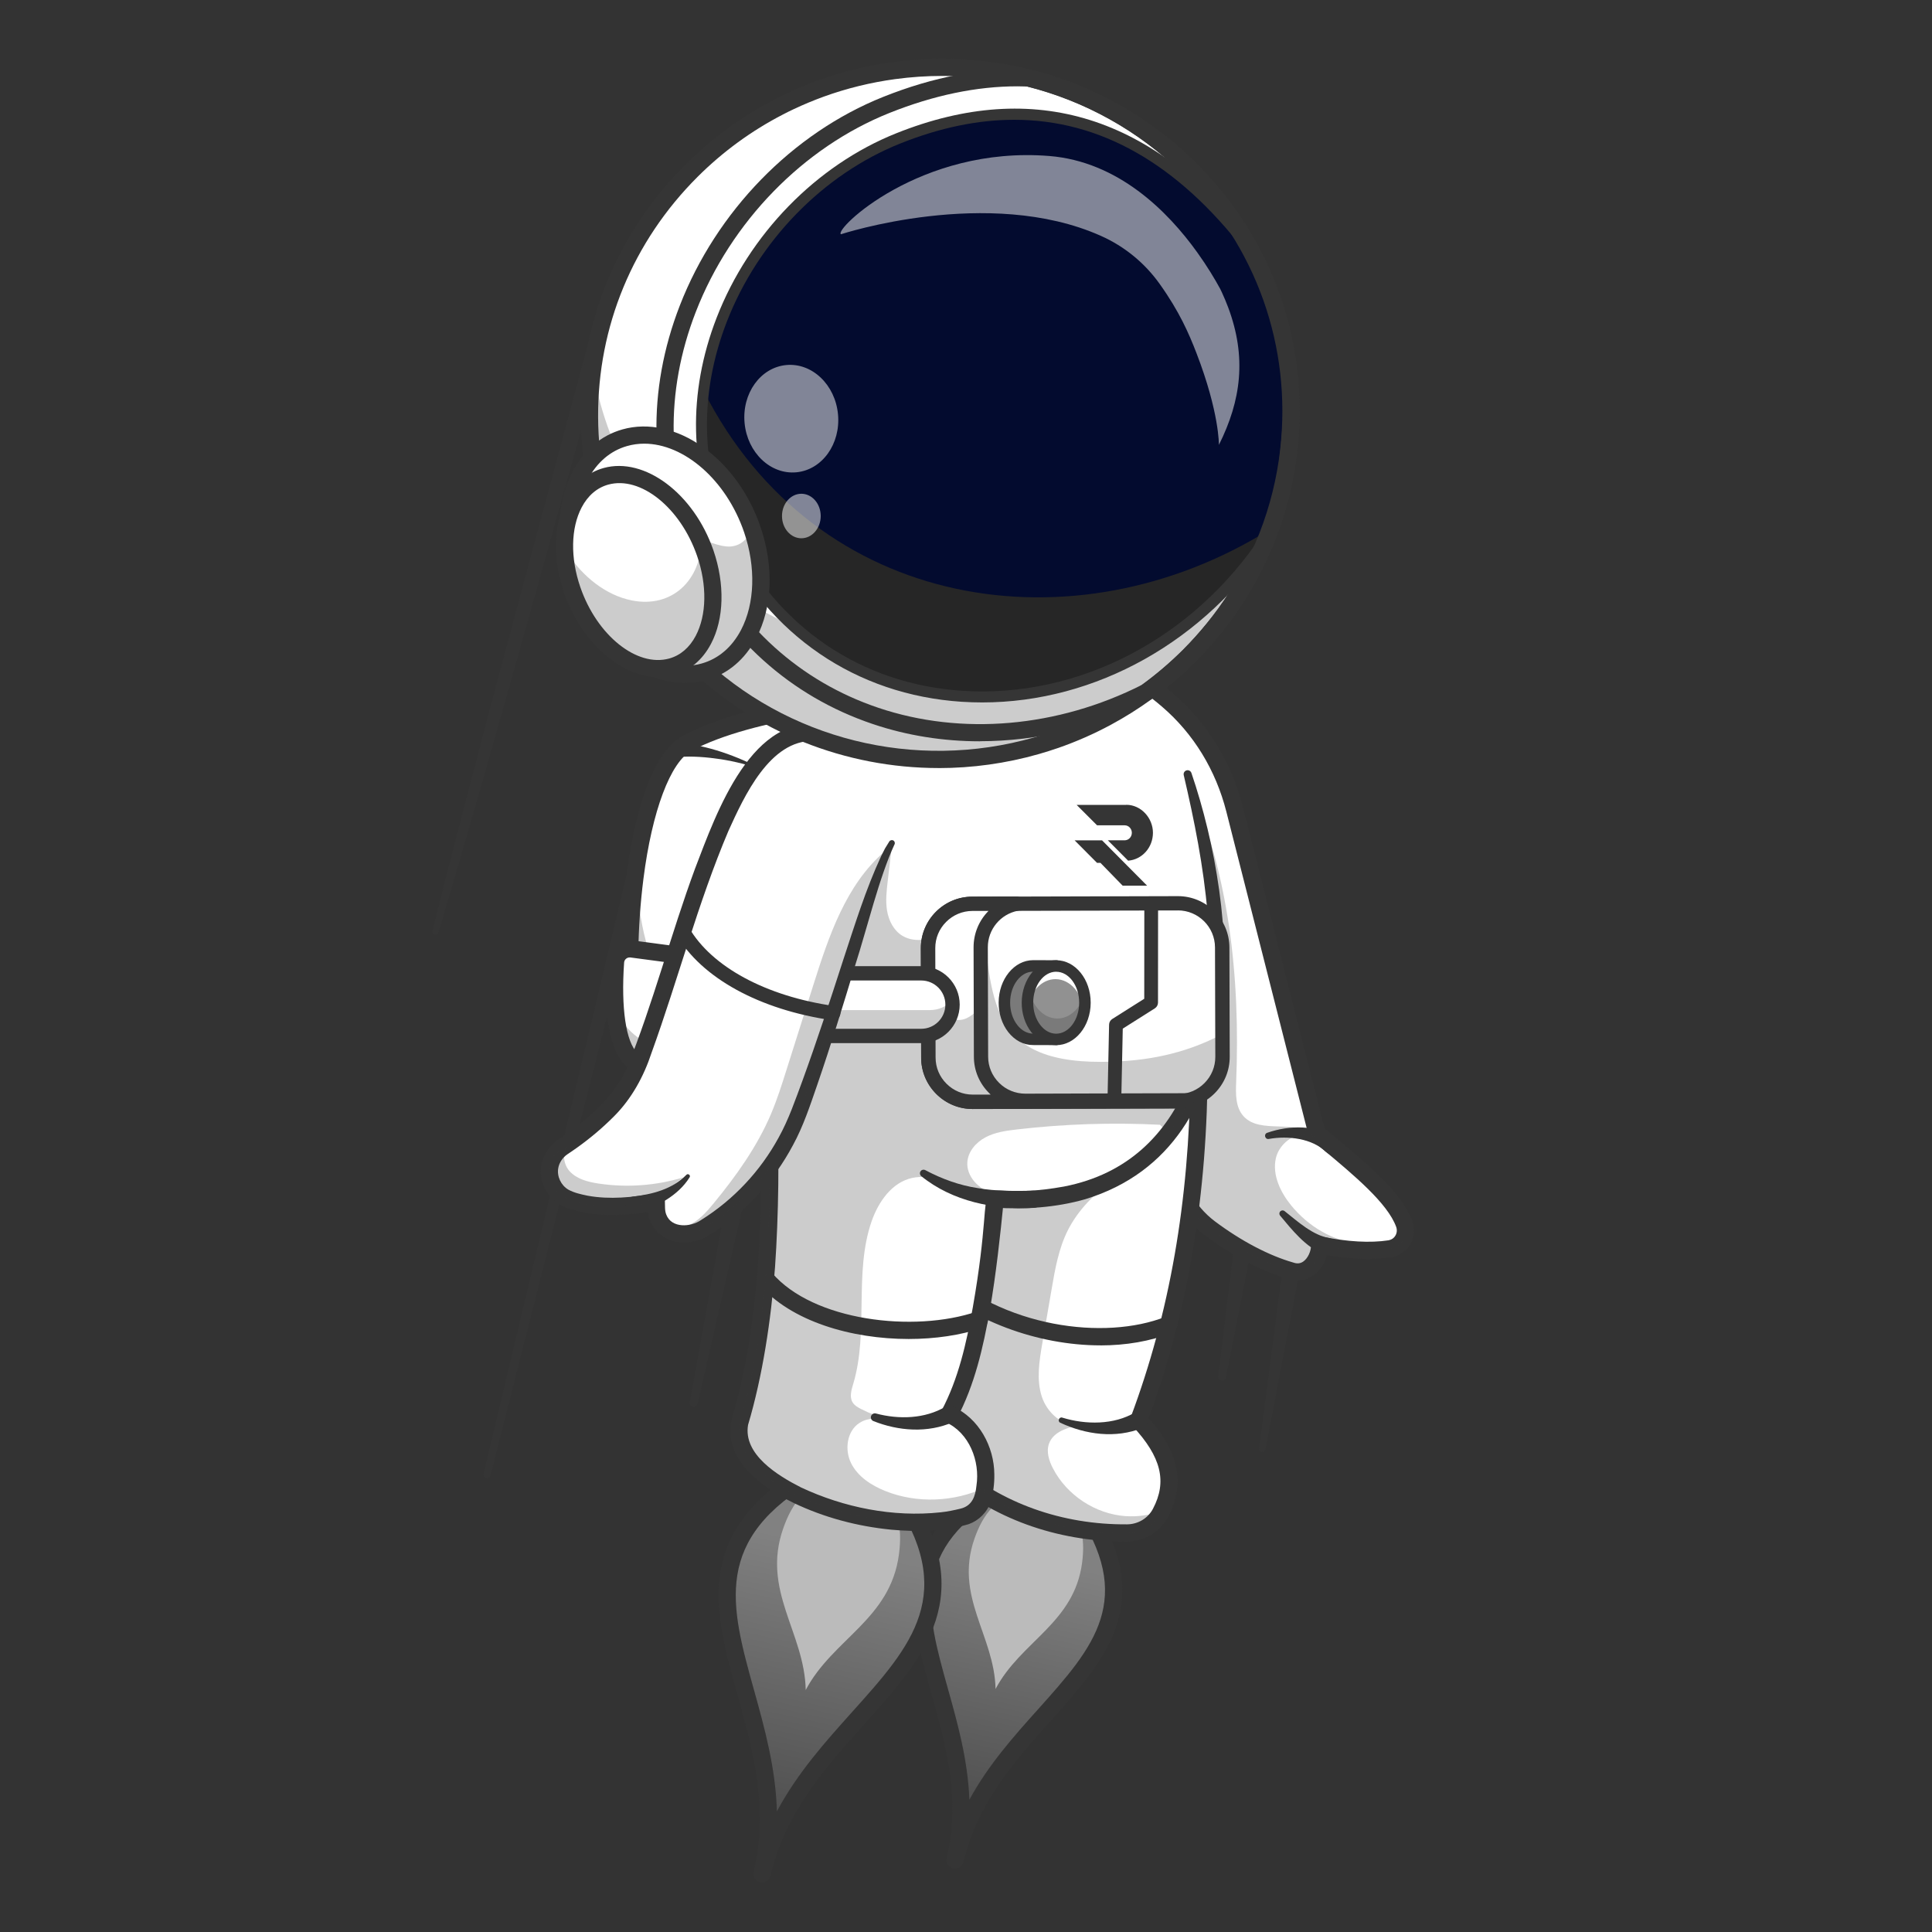 <?xml version="1.0" encoding="UTF-8"?>
<svg id="Layer_1" data-name="Layer 1" xmlns="http://www.w3.org/2000/svg" xmlns:xlink="http://www.w3.org/1999/xlink" viewBox="0 0 500 500">
  <rect x="0" y="0" width="500" height="500" fill="#333333" stroke="none"/>
  <defs>
    <style>
      .cls-1 {
        fill: url(#linear-gradient-2);
      }

      .cls-2 {
        fill: #262626;
      }

      .cls-3 {
        fill: #fff;
      }

      .cls-4 {
        opacity: .5;
      }

      .cls-5 {
        fill: #323232;
      }

      .cls-6 {
        opacity: .35;
      }

      .cls-7 {
        fill: #353535;
      }

      .cls-8 {
        fill: #030b2f;
      }

      .cls-9 {
        fill: #bbb;
      }

      .cls-10 {
        fill: url(#linear-gradient);
      }

      .cls-11 {
        fill: #919191;
      }

      .cls-12 {
        opacity: .25;
      }
    </style>
    <linearGradient id="linear-gradient" x1="14379.24" y1="3952.78" x2="14378.36" y2="3872.3" gradientTransform="translate(-12886.01 -6581.82) rotate(12.9)" gradientUnits="userSpaceOnUse">
      <stop offset="0" stop-color="#454545"/>
      <stop offset="1" stop-color="#818181"/>
    </linearGradient>
    <linearGradient id="linear-gradient-2" x1="14332.28" y1="3970" x2="14331.35" y2="3883.47" gradientTransform="translate(-12877.18 -6600.61) rotate(12.97)" xlink:href="#linear-gradient"/>
  </defs>
  <g>
    <path class="cls-7" d="M172.24,203.45l-45.31,178.42c-.12,.49-.62,.79-1.12,.66-.49-.12-.78-.62-.67-1.1l42.76-179.05c.74-2.8,4.97-1.89,4.33,1.07h0Z"/>
    <path class="cls-7" d="M192.13,312.65l-11.58,50.64c-.13,.56-.68,.9-1.24,.78-.54-.12-.88-.65-.79-1.19l9.23-51.12c.63-2.93,4.94-2.08,4.37,.89h0Z"/>
    <path class="cls-7" d="M158.84,81.29c-14.45,51.02-30.29,109.45-45.41,160.13-.13,.42-.58,.65-1.01,.52-.4-.13-.63-.54-.54-.94,12.84-51.25,29.06-109.68,42.65-160.88,.82-2.78,5.01-1.75,4.3,1.18h0Z"/>
    <path class="cls-7" d="M336.3,329.25l-8.81,45.85c-.09,.45-.52,.75-.97,.66-.43-.08-.72-.49-.67-.93l6.05-46.29c.49-2.98,4.87-2.3,4.4,.71h0Z"/>
    <path class="cls-7" d="M323.67,324.04l-6.41,32.5c-.26,1.24-2.12,.96-1.99-.32,0,0,3.99-32.89,3.99-32.89,.47-3.01,4.89-2.32,4.4,.7h0Z"/>
    <g>
      <g>
        <path class="cls-10" d="M279.74,388.88c28.48,41.14-22.91,51.72-32.55,92.48,9.64-40.76-31.89-71.88,12.25-96.97"/>
        <path class="cls-7" d="M247.19,483.59c-.17,0-.34-.02-.51-.06-1.2-.28-1.94-1.48-1.66-2.68h0c3.63-15.37-.22-29.14-3.95-42.46-5.73-20.46-11.14-39.78,17.27-55.93,1.07-.61,2.43-.23,3.04,.84,.61,1.07,.23,2.43-.84,3.04-25.38,14.43-20.88,30.5-15.18,50.85,2.46,8.77,5.13,18.32,5.51,28.57,4.95-9.09,11.66-16.58,17.83-23.46,14.28-15.94,25.56-28.52,9.21-52.15-.7-1.01-.45-2.4,.56-3.1,1.01-.7,2.4-.45,3.1,.56,18.35,26.51,4.8,41.64-9.56,57.66-9.35,10.44-19.02,21.23-22.66,36.6,0,0,0,0,0,0-.24,1.03-1.16,1.72-2.17,1.72Z"/>
        <path class="cls-9" d="M273.38,386.78c6.63,5.17,7.5,11.12,6.68,17.56-2.01,15.74-15.91,20.41-22.41,32.77-.3-13.87-10.72-23.91-5.45-38.93,2.16-6.15,5.61-11.14,13.91-13.01"/>
        <path class="cls-1" d="M232.34,385.54c30.56,44.27-24.71,55.57-35.13,99.37,10.42-43.8-34.19-77.31,13.31-104.23"/>
        <path class="cls-7" d="M197.22,487.15c-.17,0-.34-.02-.52-.06-1.02-.24-1.71-1.16-1.71-2.17,0-.17,.02-.34,.06-.52,3.94-16.56-.2-31.39-4.19-45.74-6.11-21.94-11.88-42.65,18.57-59.91,1.07-.61,2.43-.23,3.04,.84,.61,1.07,.23,2.43-.84,3.04-27.42,15.54-22.59,32.88-16.47,54.84,2.67,9.6,5.59,20.07,5.9,31.3,5.35-10,12.72-18.19,19.47-25.71,15.42-17.17,27.61-30.73,9.99-56.25-.7-1.01-.44-2.4,.57-3.1,1.01-.7,2.4-.44,3.1,.57,19.62,28.42,5.07,44.62-10.34,61.77-10.08,11.22-20.51,22.83-24.45,39.39-.24,1.02-1.16,1.71-2.17,1.71Z"/>
        <path class="cls-9" d="M225.51,383.28c7.12,5.57,8.05,11.96,7.15,18.89-2.18,16.92-17.13,21.92-24.14,35.2-.3-14.91-11.49-25.72-5.81-41.86,2.33-6.61,6.05-11.96,14.97-13.97"/>
      </g>
      <g>
        <g>
          <path class="cls-3" d="M171.29,287.44c2.76,2.51,6.68,4.35,11.1,5.69,15.51,4.71,37.27,3.33,37.27,3.33l15.65-102.18,2.2-14.36c-1.58,.49-39.32,1.68-59.59,12.37-16.9,8.92-20.05,82.94-6.64,95.14Z"/>
          <g class="cls-12">
            <path class="cls-7" d="M171.29,287.44c2.76,2.51,6.68,4.35,11.1,5.69,.2,.06,.4,.12,.6,.18,.28,.08,.56,.16,.85,.24,.32,.09,.65,.18,.98,.26,.2,.05,.41,.1,.61,.16,.85,.2,1.71,.4,2.58,.58,.38,.08,.76,.15,1.13,.22,.11,.02,.22,.04,.33,.06,.26,.05,.52,.1,.78,.14,.09,.01,.18,.03,.27,.04,.43,.07,.86,.14,1.29,.21,.86,.13,1.72,.26,2.59,.37,.22,.03,.43,.06,.64,.08,.43,.05,.87,.1,1.29,.15,.21,.02,.43,.05,.64,.07,.21,.02,.43,.04,.64,.07,.51,.05,1.02,.1,1.53,.14,.25,.02,.49,.05,.74,.06,.93,.08,1.85,.14,2.75,.2,.21,.01,.41,.03,.61,.04,.1,0,.2,.01,.3,.02,.16,.01,.32,.02,.49,.03,.36,.02,.71,.04,1.05,.05,.36,.01,.71,.03,1.05,.04,.98,.04,1.93,.06,2.84,.08,.35,0,.71,.01,1.05,.02,.35,0,.7,.01,1.04,.01,.26,0,.52,0,.76,0,.38,0,.75,0,1.1,0,.15,0,.3,0,.44,0,3.85-.03,6.3-.18,6.3-.18l15.65-102.18c-1.38,.1-2.68,.2-3.86,.29-4.54,.37-7.45,.71-7.45,.71,0,0-22.99-3.43-26.47,5.12-5.59,13.73-7.6,23.18-12.53,44-.5,2.12-.97,4.23-1.4,6.32-1.03,5.05-7.16,7.17-10.99,3.73-.02-.02-.05-.04-.07-.07-4.55-4.14-7.19-15.4-8.04-28.82-3.38,24.52-1.33,54.51,6.78,61.88Z"/>
          </g>
          <g class="cls-12">
            <path class="cls-7" d="M233.65,180.3l-2.19,14.29c1.18-.1,2.48-.2,3.86-.29l2.2-14.36c-.28,.09-1.66,.19-3.87,.37Z"/>
          </g>
          <path class="cls-7" d="M212.04,298.9c-11.55,0-32.83-1.24-42.25-9.81-8.76-7.97-10.8-37.89-7.71-62.21,1.46-11.5,5.33-31.55,14.81-36.55,17.31-9.13,46.08-11.42,56.92-12.28,1.44-.11,2.81-.22,3.17-.28,1.14-.29,2.32,.37,2.67,1.51,.36,1.18-.3,2.42-1.47,2.79-.46,.14-1.03,.2-4.01,.43-9.57,.76-38.69,3.08-55.19,11.78-5.45,2.88-10.23,15.59-12.46,33.16-3.25,25.58-.37,52.3,6.29,58.35,11.59,10.55,46.38,8.47,46.73,8.45,1.24-.08,2.29,.86,2.37,2.08,.08,1.23-.85,2.29-2.08,2.37-.41,.03-3.39,.2-7.77,.2Zm24.91-121.12s-.06,.02-.09,.02c.03,0,.06-.02,.09-.02Z"/>
          <path class="cls-7" d="M175.52,192.2c7.74,.74,15.15,3.41,21.97,7.04-3.57-1.23-7.23-2.16-10.94-2.75-3.6-.54-7.36-.86-10.97-.58-2.66,.15-2.73-3.78-.06-3.72h0Z"/>
          <path class="cls-3" d="M163.43,245.59l18.51,2.46c1.65,.22,2.95,1.52,3.15,3.18,.74,6.06,1.73,20.15-4.37,24.43-5.06,3.56-12.9,2.65-17.28-1.51-4.9-4.66-4.62-18.4-4.15-25.19,.15-2.11,2.04-3.65,4.14-3.38Z"/>
          <g class="cls-12">
            <path class="cls-7" d="M185.09,251.23c.74,6.06,1.73,20.15-4.37,24.43-5.06,3.56-12.9,2.66-17.28-1.51-3.01-2.87-4.07-9.17-4.32-15.17,.67,3.03,1.84,5.53,3.39,7.21,8.85,9.64,16.46-.69,16.46-.69,0,0,1.06,2.68,2.02,2.88,4.01,.85,3.9-11.86,3.69-18.44,.22,.39,.36,.83,.42,1.3Z"/>
          </g>
          <path class="cls-7" d="M173.25,280.1c-4.14,0-8.34-1.48-11.34-4.33-5.21-4.94-5.5-17.39-4.84-26.96,.11-1.62,.9-3.13,2.15-4.15,1.26-1.02,2.89-1.49,4.5-1.28l18.51,2.46c2.66,.35,4.75,2.46,5.07,5.12,.96,7.84,1.55,21.71-5.3,26.53-2.5,1.76-5.61,2.61-8.75,2.61Zm-10.31-32.31c-.33,0-.64,.11-.9,.32-.31,.25-.49,.61-.52,1.01-.82,11.82,.47,20.58,3.46,23.41,3.76,3.57,10.39,4.17,14.47,1.3,4.19-2.94,4.52-13.47,3.44-22.34-.08-.64-.59-1.15-1.23-1.24l-18.51-2.46h0c-.06,0-.13-.01-.19-.01Z"/>
          <path class="cls-7" d="M170.73,276.31c5.58-2.67,7.64-9.25,8.27-15.05,.23-2.1,.43-4.24,.09-6.34,.59,2.06,.66,4.25,.69,6.39,.16,6.61-1.7,14.4-7.91,17.92-2.07,.95-3.31-2.21-1.15-2.92h0Z"/>
        </g>
        <g>
          <g>
            <path class="cls-3" d="M363.65,319.16c-.29,2.01-1.84,3.7-4.03,4.04-5.83,.89-12.39,.15-18.09-1,0,3.72-2.97,8.17-7.43,6.69-6.87-1.96-14.34-6.02-21-11.01-6-4.5-9.65-11.46-10.06-18.93-4.07-31.1-10.98-68.65-12.49-93.93-.96-15.99,.23-27.06,5.65-28.46,2.01,1.41,4.01,2.96,5.97,4.64,8.62,7.38,14.59,17.37,17.38,28.37l21.24,83.66c9.58,8.04,19.97,16.16,22.63,23.54,.29,.8,.36,1.62,.24,2.39Z"/>
            <path class="cls-7" d="M335.82,331.41c-.78,0-1.58-.13-2.38-.39-6.82-1.96-14.52-5.99-21.68-11.36-6.47-4.85-10.46-12.32-10.94-20.51-1.4-10.67-3.16-22.31-4.87-33.57-8.25-54.45-12.67-87.99-.31-91.18,.63-.16,1.3-.04,1.84,.33,2.1,1.48,4.17,3.08,6.14,4.77,8.86,7.59,15.11,17.79,18.09,29.52l21.06,82.96c.72,.61,1.45,1.21,2.18,1.82,9.23,7.69,17.94,14.96,20.56,22.21,.73,2.02,.53,4.22-.56,6.04-1.08,1.81-2.9,3.03-5,3.35-4.65,.71-10.21,.52-16.55-.58-.57,2.13-1.82,4.05-3.48,5.24-1.24,.89-2.64,1.34-4.11,1.34Zm-39.88-152.3c-2.01,1.46-4.37,7.12-3.12,26.63,1.05,16.36,4.35,38.13,7.54,59.18,1.71,11.3,3.48,22.99,4.89,33.74,0,.05,.01,.11,.02,.16,.39,6.9,3.73,13.2,9.17,17.28,6.76,5.06,13.96,8.85,20.28,10.65,.03,0,.06,.02,.09,.03,.95,.32,1.78,.21,2.52-.33,1.15-.83,1.98-2.61,1.98-4.25,0-.67,.3-1.3,.82-1.72,.52-.42,1.2-.59,1.85-.46,6.79,1.37,12.62,1.69,17.31,.98,.79-.12,1.44-.56,1.84-1.23,.4-.68,.47-1.48,.2-2.25-2.21-6.11-10.86-13.33-19.23-20.3-.92-.76-1.83-1.53-2.74-2.29-.36-.3-.61-.71-.73-1.16l-21.24-83.66c-2.75-10.83-8.51-20.24-16.67-27.23-1.54-1.32-3.14-2.59-4.78-3.77Z"/>
            <path class="cls-7" d="M343.18,298.13c-3.61-3.52-9.81-4.26-14.81-3.37-.99,.19-1.38-1.25-.43-1.59,5.79-2.01,12.83-2.14,18.1,1.53,2.6,1.95-.47,5.63-2.86,3.42h0Z"/>
            <path class="cls-7" d="M342.98,324.74c-2.64-.94-4.82-2.64-6.73-4.53-1.82-1.8-3.38-3.72-4.95-5.6-.29-.35-.25-.87,.1-1.17,.31-.26,.76-.25,1.06,0,3.48,2.77,7.34,6.3,11.67,6.99,3.26,.63,2.02,5.37-1.14,4.31h0Z"/>
            <g class="cls-12">
              <path class="cls-7" d="M363.65,319.16c-.29,2.01-1.84,3.7-4.03,4.04-5.83,.89-12.39,.15-18.09-1,0,3.72-2.97,8.17-7.43,6.69-6.87-1.96-14.34-6.02-21-11.01-6-4.5-9.65-11.46-10.06-18.93-4.07-31.1-10.98-68.65-12.49-93.93,4.21-.33,8.53-.23,12.62-1.24l3.92-2.54c11.1,24.45,13.9,51.95,12.83,78.77-.13,3.09-.19,6.53,1.88,8.84,4.38,4.91,14.01,.44,18.37,5.37-3.87-2.15-9.04,1.25-9.99,5.57-.94,4.32,1.19,8.76,3.99,12.19,4.43,5.42,10.9,9.36,17.89,9.87,4.01,.29,8.14-.67,11.61-2.69Z"/>
            </g>
          </g>
          <g>
            <path class="cls-3" d="M294.72,367.53c6.58,7.06,10.3,14.59,5.88,23.5-.08,.16-.17,.33-.26,.51-1.69,3.19-5.05,5.16-8.66,5.19-17.97,.12-34.14-6.06-46-16.56l-12.63-18.58,16.35-66.88,41.95-13.3,18.99-6.02c-.04,30.33-3.93,60.94-15.6,92.14Z"/>
            <path class="cls-7" d="M291.18,398.96c-17.83,0-34.49-6.07-46.98-17.12-.14-.12-.26-.26-.37-.42l-12.63-18.58c-.35-.52-.47-1.17-.32-1.78l16.35-66.88c.18-.76,.75-1.36,1.49-1.6l60.93-19.32c.68-.21,1.42-.09,1.99,.33,.57,.42,.91,1.09,.91,1.8-.04,33.8-5.04,63.8-15.27,91.64,5.25,5.89,10.79,14.65,5.02,25.55-2.06,3.9-6.13,6.34-10.61,6.37-.17,0-.35,0-.52,0Zm-43.82-20.28c11.76,10.31,27.48,15.95,44.31,15.82,2.84-.02,5.4-1.55,6.7-4,3.74-7.06,2.16-13.48-5.27-21.45-.58-.62-.75-1.51-.46-2.3,10.05-26.86,15.11-55.78,15.45-88.31l-56.82,18.02-15.81,64.7,11.92,17.52Z"/>
            <path class="cls-7" d="M295.71,369.53c-7.04,2.83-14.74,1.74-21.32-1.33-.78-.37-.3-1.59,.53-1.32,6.08,1.87,13.37,1.9,18.8-1.33,2.8-1.55,4.92,2.67,1.99,3.99h0Z"/>
            <path class="cls-7" d="M284.78,348.18c-16.12,0-33.66-6.33-45.35-17.37-.89-.85-.93-2.26-.09-3.15,.85-.89,2.26-.93,3.15-.09,17.07,16.12,43.46,19.38,59.12,13.22,1.15-.45,2.44,.11,2.89,1.26,.45,1.15-.11,2.44-1.26,2.89-5.59,2.2-11.91,3.25-18.46,3.25Z"/>
            <g class="cls-12">
              <path class="cls-7" d="M300.59,391.04c-.08,.16-.17,.33-.26,.51-1.69,3.19-5.05,5.16-8.66,5.19-17.97,.12-34.14-6.06-46-16.56l-12.63-18.58,16.35-66.88,41.95-13.3c.94,.98,1.66,2.15,2.04,3.52,.56,2.01,.32,4.15-.09,6.2-1.07,5.33-3.28,10.43-6.43,14.86l1.22-.77c-4.67,3.6-9.01,7.82-11.68,13.08-2.41,4.74-3.34,10.08-4.24,15.32-.81,4.69-1.61,9.38-2.42,14.07-.78,4.56-1.55,9.33-.13,13.72,1.39,4.29,5.6,8.01,10.01,7.36-3.29,.62-7.02,1.72-8.14,4.84-.74,2.07-.01,4.38,1,6.35,3.6,6.98,10.98,11.84,18.79,12.4,3.16,.22,6.35-.25,9.32-1.33Z"/>
            </g>
          </g>
          <g>
            <path class="cls-3" d="M313.22,268.3c-1.93,9.79-5.47,18.29-10.76,25.03-9.31,11.91-24.05,18.38-44.9,16.99-2.16,21.91-4.83,42.89-11.89,55.73,6.56,2.99,10.41,10.51,9.23,18.96-.11,.81-.27,1.62-.48,2.44-.63,2.51-2.63,4.45-5.13,5.11-23.04,6.05-61.39-8.12-57.87-24.28,7.04-23.82,8.59-51.76,7.43-81.74l4.67-20.16,18.37-79.41,71.34-12.63,14.12,26.01c7.33,25.35,9.59,49.07,5.87,67.95Z"/>
            <path class="cls-7" d="M308.34,200.05c12.17,35.65,17.65,96.49-27.49,110.31-7.6,2.17-15.65,2.69-23.44,2.17,0,0,2.37-2.01,2.37-2-.95,9.52-1.98,19.07-3.62,28.59-1.73,9.62-3.88,19.22-8.53,28,0,0-1.03-3.1-1.03-3.1,6.74,3.01,10.7,10.37,10.73,17.56,.04,2.43-.26,4.7-.93,7.07-.89,2.7-3.07,4.86-5.7,5.8-6.46,1.91-13.4,2.04-20.03,1.43-8.78-.86-17.36-3.13-25.34-6.95-7.85-3.85-18.02-10.94-16.08-21.13,7.74-26.42,8.2-54.39,7.44-81.77,0,0,23.04-99.57,23.04-99.57,.21-.9,.93-1.54,1.78-1.69l71.34-12.63c1.21-.21,2.37,.59,2.58,1.81,.21,1.21-.59,2.37-1.81,2.58l-71.34,12.63,1.78-1.69-23.04,99.57c.74,10.63,.47,27.95-.44,40.85-.99,13.54-3.24,28.33-6.98,40.86-1.32,7.64,7.67,13.13,13.67,16.18,11.11,5.22,23.88,7.78,36.12,6.46,1.76-.18,3.5-.54,5.22-.96,2.96-.73,3.82-3.16,4.09-5.91,.99-6.38-1.89-13.76-7.95-16.45-1.12-.51-1.62-1.83-1.11-2.95,4.38-8.2,6.49-17.59,8.12-26.77,7.36-41.87-4.26-26.24,23.57-31.27,33.29-6.44,39.93-41.71,37.18-70.72-1.02-12.02-3.39-23.91-6.16-35.75-.13-.56,.21-1.12,.77-1.25,.52-.12,1.04,.18,1.21,.67h0Z"/>
            <path class="cls-7" d="M246.67,368.04c-6.61,2.9-14.16,2.32-20.64-.27-.53-.21-.79-.81-.58-1.34,.2-.49,.73-.76,1.23-.62,5.97,1.59,12.69,1.39,18-1.75,2.78-1.49,4.86,2.65,1.99,3.99h0Z"/>
            <path class="cls-7" d="M267.57,312.6c-10.19,.52-21.08-1.66-29.14-8.21-.4-.32-.47-.92-.15-1.32,.31-.39,.85-.45,1.26-.2,4.21,2.23,8.74,3.89,13.45,4.6,4.76,.85,9.66,.77,14.49,.69,2.86,.07,2.95,4.25,.09,4.44h0Z"/>
            <path class="cls-7" d="M235.15,346.53c-14.75,0-30.47-4.54-38.73-14.2-.8-.94-.69-2.34,.25-3.14,.94-.8,2.34-.69,3.14,.25,10.6,12.41,36.69,15.52,52.93,10.01,1.17-.39,2.43,.23,2.83,1.39,.4,1.17-.23,2.43-1.39,2.83-5.58,1.89-12.2,2.86-19.02,2.86Z"/>
            <g class="cls-12">
              <path class="cls-7" d="M230.86,218.5c-.37,3.15-.74,6.3-1.11,9.45-.3,2.58-.61,5.21-.17,7.78,.44,2.57,1.73,5.11,3.96,6.45,3.34,2.01,7.61,.84,11.31-.38,.46,3.9,.92,7.79,1.38,11.69,.17,1.43,.31,2.99-.45,4.22-.75,1.2-2.18,1.77-3.53,2.22-7.19,2.42-14.73,3.78-22.31,4.04-2.48,.08-5.4-.17-6.74-2.27-1-1.56-.73-3.59-.42-5.41,1.16-6.86,2.33-13.78,4.82-20.27,2.49-6.5,6.42-12.63,12.14-16.6"/>
            </g>
            <g class="cls-12">
              <path class="cls-7" d="M230.16,367.5c.86,.17,1.72,.39,2.54,.61-.85-.17-1.7-.38-2.54-.61Z"/>
            </g>
            <g class="cls-12">
              <path class="cls-7" d="M258.8,309.23c1.63,.16,3.27,.25,4.91,.25-1.63,.05-3.3,.01-4.91-.25Z"/>
            </g>
            <g class="cls-12">
              <path class="cls-7" d="M313.22,268.3c-1.93,9.79-5.47,18.29-10.76,25.03l-2.26-2.24c-12.34-.62-24.73-.22-37.01,1.21-2.81,.32-5.68,.72-8.17,2.05-2.5,1.33-4.58,3.78-4.68,6.61-.11,2.98,2.01,5.7,4.67,7.05,1.2,.61,2.47,.99,3.8,1.21-3.33-.34-6.62-1.03-9.81-2.04-4.21-1.33-8.55-3.26-12.88-2.34-5.27,1.11-8.8,6.18-10.56,11.27-4.61,13.37-.69,28.44-4.73,41.99-.48,1.59-1.04,3.4-.18,4.82,.5,.82,1.36,1.31,2.21,1.74,2.33,1.18,4.77,2.13,7.29,2.82-2.69-.55-5.46-.68-7.71,.76-3.27,2.1-3.91,6.93-2.18,10.42,1.73,3.48,5.22,5.75,8.83,7.2,8.23,3.3,17.8,2.85,25.83-.86-.11,.81-.27,1.62-.48,2.44-.63,2.51-2.63,4.45-5.13,5.11-23.04,6.05-61.39-8.12-57.87-24.28,7.04-23.82,8.59-51.76,7.43-81.74l4.67-20.16c15.9-3.42,31.92-6.32,48.14-7.35,19.19-1.22,38.74,.25,56.93,6.46,1.35,.45,2.72,.96,3.78,1.9,.32,.28,.59,.59,.84,.91Z"/>
            </g>
          </g>
          <g>
            <g>
              <path class="cls-3" d="M304.96,285.01l-53.22,.14c-6.3,.02-11.47-5.12-11.49-11.43l-.07-28.32c-.01-5.52,3.93-10.17,9.14-11.25,.74-.16,1.5-.23,2.29-.24l53.21-.14c6.31-.02,11.48,5.12,11.49,11.43l.06,22.43,.02,5.89c.02,6.31-5.13,11.47-11.43,11.49Z"/>
              <g class="cls-12">
                <path class="cls-7" d="M304.96,285.01l-53.22,.14c-6.3,.02-11.47-5.12-11.49-11.43l-.07-28.32c-.01-5.52,3.93-10.17,9.14-11.25,3.03,2,4.95,3.28,4.95,3.28,2.65,22.73,1.7,39.58,36.96,37.15,12.16-.84,20.29-4.43,25.14-6.95l.02,5.89c.02,6.31-5.13,11.47-11.43,11.49Z"/>
              </g>
              <path class="cls-7" d="M251.71,287.01c-7.33,0-13.3-5.95-13.32-13.28l-.08-28.32c-.02-7.34,5.94-13.33,13.28-13.35l53.22-.14s.02,0,.04,0c7.33,0,13.3,5.95,13.32,13.28l.08,28.32c0,3.54-1.37,6.89-3.89,9.42-2.51,2.53-5.85,3.93-9.4,3.94l-53.22,.14s-.02,0-.04,0Zm53.14-51.39h-.03l-53.22,.14c-5.29,.01-9.59,4.33-9.58,9.63l.08,28.32c0,2.55,1.02,4.96,2.84,6.77,1.82,1.81,4.22,2.8,6.76,2.8h.03l53.22-.14c2.55,0,4.96-1.02,6.77-2.84,1.81-1.82,2.81-4.24,2.8-6.79l-.08-28.32c-.01-5.29-4.32-9.58-9.6-9.58Z"/>
              <path class="cls-3" d="M307.09,284.8c-.69,.15-1.4,.22-2.14,.22l-53.22,.14c-4.62,.01-8.63-2.74-10.44-6.71-.66-1.44-1.04-3.04-1.04-4.72l-.04-12.58v-4.15s-.04-11.59-.04-11.59c-.02-6.31,5.13-11.47,11.43-11.49l11.5-.03c-5.3,1.01-9.32,5.7-9.31,11.27l.04,15.3,.04,13.03c.02,6.3,5.19,11.45,11.49,11.43l41.74-.12Z"/>
              <g class="cls-12">
                <path class="cls-7" d="M307.09,284.8c-.69,.15-1.4,.22-2.14,.22l-53.22,.14c-6.3,.02-11.47-5.12-11.48-11.43l-.05-16.73c1.35,2.95,3.76,6.58,7.61,6.95,2.11,.21,4.19-1.32,6.01-3.48l.04,13.03c.02,6.3,5.19,11.45,11.49,11.43l41.74-.12Z"/>
              </g>
              <path class="cls-7" d="M251.7,287.01c-3.53,0-6.85-1.38-9.37-3.88-2.53-2.52-3.93-5.85-3.93-9.4l-.08-28.32c-.01-3.54,1.37-6.89,3.88-9.42,2.51-2.53,5.85-3.93,9.4-3.94l11.5-.03s0,0,0,0c.96,0,1.76,.73,1.85,1.68,.09,.95-.56,1.82-1.5,2-4.53,.87-7.81,4.84-7.8,9.45l.08,28.32c0,2.55,1.01,4.96,2.84,6.77,1.82,1.82,4.24,2.79,6.78,2.8l41.74-.12h0c.95,0,1.75,.72,1.85,1.67,.1,.95-.54,1.82-1.48,2.01-.82,.17-1.67,.26-2.51,.25l-53.21,.14s-.03,0-.04,0Zm4.11-51.26h-4.19c-2.55,.02-4.96,1.03-6.77,2.85-1.82,1.82-2.81,4.23-2.8,6.79l.08,28.32h0c0,2.55,1.01,4.96,2.84,6.77,1.82,1.81,4.21,2.8,6.75,2.8h4.66c-.14-.14-.28-.27-.41-.41-2.53-2.52-3.93-5.85-3.93-9.4l-.08-28.32c0-3.63,1.45-6.97,3.87-9.41Z"/>
              <path class="cls-11" d="M274.82,259.5c0,1.05-1.5,9.5-1.5,9.5,0,0-2.68,0-5.97-.02-4.11-.01-7.43-4.28-7.41-9.52,.02-5.25,3.36-9.49,7.47-9.48,2.77,0,5.97,.02,5.97,.02,0,0,1.45,7.8,1.44,9.51Z"/>
              <g class="cls-12">
                <path class="cls-7" d="M274.82,259.5c0,1.05-1.5,9.5-1.5,9.5,0,0-2.68,0-5.97-.02-4.11-.01-7.43-4.28-7.41-9.52,.02-5.25,3.36-9.49,7.47-9.48,2.77,0,5.97,.02,5.97,.02,0,0,1.45,7.8,1.44,9.51Z"/>
              </g>
              <path class="cls-7" d="M273.31,270.48h0l-5.97-.02c-2.45,0-4.73-1.21-6.42-3.37-1.6-2.06-2.48-4.77-2.47-7.64,.02-6.05,4.03-10.96,8.94-10.96h.02l5.97,.02c.71,0,1.33,.51,1.46,1.22,.15,.81,1.47,7.99,1.47,9.78,0,1.09-1.17,7.74-1.52,9.75-.13,.71-.74,1.23-1.46,1.23Zm-5.93-19.02c-3.28,0-5.95,3.58-5.96,8,0,2.21,.65,4.27,1.85,5.81,1.11,1.43,2.56,2.22,4.08,2.23h4.72c.64-3.67,1.25-7.42,1.26-8,0-1-.66-5.04-1.2-8.02h-4.73s0-.01-.01-.01Zm7.43,8.04h0Z"/>
              <ellipse class="cls-11" cx="273.34" cy="259.49" rx="9.5" ry="7.44" transform="translate(13.01 532.04) rotate(-89.82)"/>
              <g class="cls-12">
                <path class="cls-7" d="M265.9,259.47c-.02,5.24,3.3,9.51,7.41,9.52,4.11,.01,7.46-4.23,7.47-9.48,0-.71-.06-1.4-.17-2.07-1.07,3.6-3.8,6.16-6.99,6.15-3.55-.01-6.51-3.19-7.23-7.45-.31,1.04-.47,2.16-.48,3.33Z"/>
              </g>
              <path class="cls-3" d="M265.9,259.47c0,.36,.01,.71,.05,1.06,.83-4.11,3.76-7.14,7.23-7.13,3.83,.02,6.98,3.72,7.36,8.47,.16-.76,.24-1.55,.24-2.36,.02-5.24-3.3-9.51-7.41-9.52-4.11,0-7.45,4.23-7.47,9.48Z"/>
              <path class="cls-7" d="M273.33,270.48h-.02c-2.45,0-4.73-1.21-6.42-3.37-1.6-2.06-2.48-4.77-2.47-7.64,.02-6.05,4.03-10.96,8.94-10.96h.02c4.92,.02,8.91,4.96,8.89,11.02h0c-.02,6.05-4.03,10.96-8.94,10.96Zm.02-19c-3.28,0-5.95,3.58-5.96,8,0,2.21,.65,4.27,1.85,5.81,1.11,1.43,2.56,2.22,4.08,2.23h.01c3.28,0,5.95-3.58,5.96-8,.01-4.42-2.65-8.02-5.93-8.03h-.01Zm7.43,8.04h0Z"/>
              <path class="cls-7" d="M288.41,286.64s-.03,0-.04,0c-.98-.02-1.77-.84-1.75-1.82l.41-19.64c.01-.6,.32-1.15,.83-1.47l8.27-5.23,.02-24.67c0-.98,.8-1.78,1.78-1.78h0c.98,0,1.78,.8,1.78,1.78l-.02,25.65c0,.61-.31,1.18-.83,1.51l-8.29,5.24-.39,18.69c-.02,.97-.81,1.75-1.78,1.75Z"/>
            </g>
            <g>
              <rect class="cls-3" x="206.39" y="251.89" width="40.13" height="16.21" rx="8.11" ry="8.11" transform="translate(452.92 519.99) rotate(180)"/>
              <g class="cls-12">
                <path class="cls-7" d="M208.7,254.34c.51,3.99,3.91,7.07,8.03,7.07h23.91c2.28,0,4.33-.94,5.8-2.45,.04,.34,.07,.68,.07,1.03,0,4.48-3.63,8.11-8.11,8.11h-23.91c-4.48,0-8.11-3.63-8.11-8.11,0-2.2,.88-4.19,2.3-5.65Z"/>
              </g>
              <path class="cls-7" d="M238.41,269.96h-23.91c-5.49,0-9.96-4.47-9.96-9.96s4.47-9.96,9.96-9.96h23.91c5.49,0,9.96,4.47,9.96,9.96s-4.47,9.96-9.96,9.96Zm-23.91-16.21c-3.45,0-6.25,2.8-6.25,6.25s2.8,6.25,6.25,6.25h23.91c3.45,0,6.25-2.8,6.25-6.25s-2.8-6.25-6.25-6.25h-23.91Z"/>
            </g>
          </g>
          <g>
            <path class="cls-3" d="M234.53,194.4l-3.72,23.78c-.53,.85-1.08,1.95-1.67,3.29-5.1,11.58-12.59,40.49-22.27,66.25-4.37,11.63-12.13,21.73-22.4,28.71-.76,.52-1.49,.99-2.18,1.4-2.05,1.23-4.47,1.79-6.82,1.35-1.29-.25-2.41-.72-3.29-1.46-1.64-1.34-2.51-3.53-2.29-6.66-1.25,.22-2.48,.41-3.71,.56h0c-6.86,.92-13.31,.88-18.88-1.2-3.06-1.14-5.15-4.08-5.11-7.34v-.11c.04-1.63,.64-3.16,1.62-4.41h0c.53-.69,1.19-1.29,1.92-1.78,4.18-2.76,8-5.86,11.42-9.28,3.86-3.85,6.74-8.55,8.6-13.67,14.77-40.53,23.92-89.4,47.97-83.89l20.81,4.46Z"/>
            <path class="cls-7" d="M231.47,218.59c-3.91,8.39-7.17,21.99-10.06,30.95-3.17,10.47-6.37,20.96-9.95,31.34-1.82,5.25-3.56,10.59-6.25,15.5-4.99,9.37-12.4,17.53-21.45,23.13-7.37,4.75-17.05,.95-16.11-8.61,0,0,2.61,2.36,2.61,2.36-7.21,1.24-14.99,1.94-22.18-.21-3.73-.91-6.96-3.71-7.85-7.54-1.15-4.65,1.24-8.94,5.26-11.25,6.72-4.69,13.25-10.24,16.75-17.82,6.82-16.85,11.34-34.61,17.66-51.71,5.48-14.23,14.76-41.19,34.24-36.97,5.43,1.15,15.35,3.3,20.86,4.47,2.85,.72,1.97,4.88-.93,4.36-4.02-.88-14.03-2.99-17.9-3.84-1.6-.35-4.01-.94-5.6-.99-11.34-.3-17.99,14.34-22.05,23.27-7.92,18.66-13,38.37-19.91,57.46-2,6.08-5.16,11.88-9.72,16.43-2.96,2.98-6.17,5.68-9.59,8.12l-1.29,.9-1.23,.83c-1.19,.84-2.07,2.14-2.31,3.56-.37,2.14,.72,4.42,2.6,5.54,1.54,.85,3.3,1.22,5.02,1.58,5.75,1.04,11.59,.42,17.4-.57,1.21-.21,2.37,.6,2.58,1.82,.05,1.25-.07,2.64,.37,3.66,1.36,3.55,6.31,3.26,9.01,1.37,8.38-5.22,15.34-12.66,20.06-21.33,2.61-4.69,4.33-9.79,6.2-14.82,3.73-10.23,7.11-20.62,10.47-31.02,3.01-9.1,5.84-18.36,9.9-27.08,0,0,.94-1.87,.94-1.87l1.12-1.82c.23-.37,.71-.48,1.07-.26,.37,.23,.48,.71,.25,1.08h0Z"/>
            <path class="cls-7" d="M163.81,309.68c5.06-.62,10.14-1.88,13.83-5.64,.43-.45,1.17,.13,.83,.65-2.97,4.78-8.46,7.56-13.63,9.32-3.14,.96-4.27-3.78-1.03-4.34h0Z"/>
            <path class="cls-7" d="M215.64,264.06c-.09,0-.18,0-.27-.02-18.79-2.7-33.85-10.97-40.29-22.11-.51-.89-.21-2.02,.68-2.54,.89-.51,2.02-.21,2.54,.68,5.88,10.16,19.93,17.75,37.6,20.29,1.02,.15,1.72,1.09,1.57,2.1-.13,.93-.93,1.59-1.84,1.59Z"/>
            <g class="cls-12">
              <path class="cls-7" d="M229.14,221.47c-5.1,11.58-12.59,40.49-22.27,66.25-4.37,11.63-12.13,21.73-22.4,28.71-.76,.52-1.49,.99-2.18,1.4-2.05,1.23-4.47,1.79-6.82,1.35-1.29-.25-2.41-.72-3.29-1.46,1.98,.26,3.95,.16,5.81-.57,2.77-1.09,4.83-3.45,6.72-5.75,5.83-7.1,11.24-14.66,14.83-23.12,1.55-3.66,2.76-7.45,3.95-11.24,2.33-7.38,4.67-14.75,7-22.12,3.99-12.6,8.4-25.87,18.41-34.52l.25,1.07Z"/>
            </g>
            <g class="cls-12">
              <path class="cls-7" d="M176.8,304.72l-1.63,1.28c-2.76,2.22-5.8,4.11-9,5.63h0c-6.86,.92-13.31,.88-18.88-1.2-3.06-1.14-5.15-4.08-5.11-7.34v-.11c.04-1.63,.64-3.16,1.62-4.41h0c1.2-.95,2.47-1.82,3.71-2.66-2.12,1.58-1.92,5.16-.13,7.16,1.86,2.07,4.76,2.82,7.51,3.23,7.3,1.1,14.85,.56,21.91-1.58Z"/>
            </g>
          </g>
          <path class="cls-5" d="M255.24,140.65c-.16,.08-.33,.15-.49,.23,.12,0,.25,0,.37,0,.08-.16,.12-.22,.12-.22Z"/>
          <g class="cls-6">
            <path class="cls-7" d="M245.43,173.35l5.11,16.53c1.22-.72,2.56-1.51,4-2.33l-5.14-16.61c-.25,.24-1.69,1.07-3.97,2.42Z"/>
          </g>
          <g>
            <g>
              <path class="cls-3" d="M333.55,116.57c-1.7,14.89-7.17,29.44-16.41,42.18-1.89,2.6-3.92,5.11-6.11,7.54-1.06,1.18-2.18,2.35-3.32,3.5-3.46,3.45-7.13,6.57-10.98,9.35-3.31,2.41-6.76,4.56-10.29,6.46-4.27,2.3-8.69,4.24-13.21,5.82-1.65,.57-3.31,1.1-4.98,1.58-30.57,8.73-64.8,1.39-88.92-22.16-35.55-34.69-35.69-91.39-.34-126.66,6.81-6.79,14.45-12.3,22.59-16.5,.95-.5,1.91-.97,2.89-1.43,2.6-1.23,5.24-2.33,7.91-3.31,6.19-2.25,12.58-3.8,19.03-4.68,6.45-.88,12.98-1.07,19.46-.58,2.06,.16,4.11,.38,6.16,.68,3.07,.45,6.12,1.04,9.15,1.8,15.08,3.76,29.36,11.41,41.2,22.96,20.45,19.95,29.18,47.19,26.19,73.44Z"/>
              <path class="cls-7" d="M242.91,196.77c-23.59,0-46.61-9.03-63.76-25.77-17.17-16.75-26.69-39.13-26.82-63.02-.13-24.08,9.27-46.79,26.48-63.96,6.72-6.69,14.34-12.26,22.65-16.54,.9-.48,1.85-.95,2.89-1.43,2.59-1.23,5.26-2.34,7.93-3.31,6.15-2.23,12.57-3.81,19.08-4.69,6.45-.88,13.01-1.07,19.5-.58,2.09,.16,4.17,.39,6.18,.68,3.14,.46,6.22,1.06,9.17,1.81,15.56,3.88,29.84,11.84,41.3,23.02,19.81,19.33,29.38,46.17,26.25,73.63h0c-1.74,15.22-7.43,29.84-16.45,42.28-1.91,2.63-3.97,5.17-6.13,7.56-.99,1.1-2.07,2.25-3.33,3.51-3.42,3.41-7.12,6.56-11.01,9.37-3.25,2.36-6.72,4.54-10.32,6.48-4.21,2.27-8.67,4.23-13.24,5.83-1.65,.57-3.33,1.1-4.99,1.58-8.37,2.39-16.92,3.56-25.39,3.56Zm.94-179.12c-4.16,0-8.31,.28-12.43,.84-6.48,.88-12.87,2.45-18.99,4.67-2.66,.97-5.32,2.08-7.89,3.3-1.04,.48-1.98,.95-2.88,1.42-8.27,4.26-15.85,9.8-22.54,16.46-17.12,17.08-26.48,39.68-26.35,63.64,.13,23.77,9.61,46.03,26.69,62.7,23.19,22.64,57.18,31.11,88.71,22.11,1.66-.48,3.33-1.01,4.97-1.57,4.55-1.59,8.99-3.54,13.18-5.8,3.58-1.93,7.04-4.1,10.27-6.45,3.87-2.8,7.55-5.93,10.95-9.33,1.25-1.26,2.33-2.4,3.31-3.49,2.14-2.37,4.2-4.91,6.1-7.52,8.98-12.38,14.65-26.93,16.37-42.07l.22,.03-.22-.03c3.11-27.32-6.41-54.02-26.12-73.25-11.4-11.13-25.61-19.05-41.1-22.91-2.93-.74-6-1.34-9.13-1.8-2-.29-4.07-.52-6.15-.67-2.32-.18-4.65-.27-6.98-.27Z"/>
            </g>
            <g class="cls-12">
              <path class="cls-7" d="M179.31,170.83c24.12,23.56,58.36,30.9,88.93,22.16,1.67-.48,3.33-1,4.97-1.57,4.52-1.58,8.94-3.51,13.21-5.82,3.54-1.91,6.99-4.06,10.29-6.46,3.85-2.78,7.52-5.9,10.98-9.35,1.14-1.15,2.25-2.32,3.32-3.5,2.19-2.43,4.22-4.95,6.11-7.55,9.25-12.74,14.72-27.29,16.41-42.18,.93-8.18,.73-16.46-.62-24.58-1.95,14.17-7.34,27.97-16.15,40.12-1.88,2.6-3.92,5.12-6.11,7.55-1.06,1.18-2.18,2.34-3.32,3.5-3.46,3.45-7.13,6.57-10.98,9.35-3.31,2.4-6.76,4.55-10.29,6.46-4.27,2.3-8.7,4.24-13.21,5.82-1.65,.57-3.31,1.1-4.98,1.57-30.57,8.74-64.79,1.39-88.93-22.16-14.08-13.74-22.6-30.93-25.56-48.87-3.71,26.89,4.94,55.03,25.92,75.51Z"/>
            </g>
            <path class="cls-7" d="M242.92,198.27c-23.97,0-47.37-9.18-64.81-26.2-17.46-17.03-27.14-39.79-27.28-64.08-.14-24.48,9.43-47.58,26.92-65.03,6.83-6.8,14.57-12.46,23.02-16.81,.91-.48,1.88-.96,2.95-1.46,2.62-1.24,5.33-2.38,8.05-3.36,6.25-2.27,12.77-3.87,19.39-4.76,6.56-.89,13.22-1.09,19.82-.59,2.12,.16,4.23,.39,6.28,.69,3.19,.46,6.33,1.08,9.32,1.84,15.82,3.94,30.33,12.03,41.98,23.4,20.15,19.66,29.88,46.95,26.7,74.87h0c-1.76,15.48-7.55,30.35-16.73,42.99-1.94,2.67-4.04,5.26-6.23,7.69-1,1.11-2.1,2.28-3.37,3.56-3.48,3.47-7.25,6.68-11.19,9.53-3.3,2.4-6.83,4.61-10.49,6.58-4.28,2.31-8.81,4.3-13.46,5.93-1.68,.58-3.38,1.12-5.07,1.61-8.51,2.43-17.19,3.61-25.8,3.61Zm.94-179.12c-4.09,0-8.18,.28-12.22,.83-6.38,.86-12.66,2.41-18.68,4.59-2.62,.95-5.23,2.04-7.76,3.24-1.02,.48-1.94,.93-2.82,1.39-8.15,4.2-15.6,9.65-22.18,16.2-16.84,16.79-26.04,39.02-25.91,62.57,.13,23.36,9.45,45.25,26.24,61.63,22.81,22.27,56.24,30.6,87.25,21.74,1.63-.47,3.27-.99,4.89-1.55,4.47-1.56,8.83-3.48,12.95-5.71,3.52-1.9,6.92-4.03,10.1-6.34,3.81-2.75,7.43-5.84,10.78-9.17,1.22-1.23,2.29-2.36,3.25-3.43,2.11-2.34,4.13-4.83,6-7.4,8.83-12.17,14.4-26.47,16.1-41.36,3.06-26.85-6.3-53.1-25.68-72.01-11.21-10.94-25.18-18.73-40.41-22.53-2.89-.73-5.91-1.32-8.98-1.77-1.97-.28-4-.51-6.04-.66-2.28-.17-4.58-.26-6.87-.26Zm89.69,97.42h0Z"/>
            <path class="cls-7" d="M242.92,198.77c-24.1,0-47.63-9.23-65.16-26.34-17.55-17.13-27.29-40.01-27.43-64.44-.14-24.62,9.48-47.84,27.07-65.39,6.86-6.84,14.65-12.52,23.14-16.9,.92-.48,1.89-.97,2.97-1.47,2.63-1.25,5.36-2.39,8.09-3.38,6.28-2.28,12.84-3.89,19.5-4.79,6.59-.9,13.3-1.1,19.92-.59,2.13,.16,4.26,.39,6.31,.69,3.21,.47,6.36,1.09,9.37,1.85,15.9,3.96,30.5,12.1,42.21,23.53,20.26,19.77,30.05,47.21,26.84,75.29h0c-1.77,15.56-7.59,30.52-16.82,43.23-1.95,2.69-4.06,5.29-6.26,7.73-1,1.12-2.11,2.29-3.39,3.58-3.5,3.49-7.29,6.71-11.26,9.59-3.32,2.41-6.87,4.64-10.54,6.62-4.3,2.32-8.86,4.33-13.53,5.96-1.69,.58-3.4,1.12-5.1,1.61-8.55,2.44-17.28,3.63-25.94,3.63Zm.94-179.12c-4.07,0-8.13,.28-12.16,.82-6.34,.86-12.59,2.39-18.57,4.56-2.6,.95-5.2,2.03-7.72,3.22-1.02,.47-1.93,.93-2.8,1.39-8.1,4.18-15.52,9.59-22.06,16.11-16.74,16.7-25.89,38.79-25.76,62.21,.13,23.23,9.39,44.99,26.08,61.28,22.68,22.14,55.92,30.42,86.75,21.61,1.62-.47,3.26-.98,4.86-1.54,4.45-1.55,8.78-3.46,12.88-5.67,3.5-1.89,6.88-4.01,10.04-6.31,3.78-2.74,7.39-5.81,10.72-9.12,1.21-1.22,2.28-2.34,3.23-3.41,2.1-2.33,4.11-4.8,5.97-7.36,8.78-12.1,14.31-26.32,16-41.12,3.04-26.7-6.26-52.79-25.53-71.59-11.15-10.88-25.04-18.63-40.18-22.4-2.87-.72-5.87-1.32-8.93-1.76-1.95-.28-3.98-.5-6.01-.66-2.27-.17-4.55-.26-6.83-.26Zm89.69,96.92h0Z"/>
            <path class="cls-8" d="M328,138.89c-35.37,53.86-112.38,56.82-139.97-.29-18.77-38.85,5.4-87.2,44.48-102.8,28.44-11.36,61.18-10.2,90.87,28.43,0,0,10.45,19.12,10.42,34.68-.04,15.56-2.73,30.7-2.73,30.7l-3.06,9.28Z"/>
            <path class="cls-2" d="M188.04,138.6c27.59,57.1,104.6,54.15,139.97,.29l.62-1.88c-50.34,31.48-117.53,21.38-146.52-35.84-1.56,12.55,.15,25.44,5.94,37.43Z"/>
            <path class="cls-7" d="M253.64,191.85c-9.52,0-18.9-1.48-27.76-4.47-21.38-7.21-38.14-22.33-48.48-43.71-9.49-19.64-10.01-42.58-1.47-64.58,9.49-24.44,29.17-44.63,52.63-54.01,13.04-5.21,25.72-7.61,37.68-7.14,.15,0,.3,.03,.45,.06,15.91,3.96,30.5,12.1,42.21,23.53,20.26,19.77,30.04,47.21,26.84,75.28h0c-1.77,15.56-7.59,30.51-16.82,43.23-1.95,2.69-4.06,5.29-6.26,7.73-1,1.12-2.11,2.29-3.39,3.58-3.5,3.49-7.29,6.71-11.26,9.58-.09,.07-.19,.13-.3,.18-13.99,7.1-29.19,10.72-44.08,10.72Zm9.64-169.51c-10.51,0-21.62,2.31-33.06,6.88-22.34,8.92-41.08,28.17-50.14,51.48-8.09,20.84-7.62,42.52,1.32,61.04,9.8,20.28,25.67,34.6,45.89,41.43,21.55,7.27,46.42,5.11,68.25-5.93,3.73-2.71,7.29-5.74,10.57-9.02,1.21-1.22,2.28-2.34,3.23-3.41,2.1-2.33,4.11-4.8,5.97-7.36,8.78-12.1,14.32-26.32,16-41.12,3.04-26.7-6.26-52.8-25.53-71.6-11.09-10.83-24.9-18.55-39.96-22.34-.85-.03-1.7-.05-2.56-.05Zm70.26,94.24h0Z"/>
            <path class="cls-7" d="M254.22,181.79c-1.78,0-3.55-.06-5.33-.17-27.34-1.79-49.99-17.25-62.14-42.4-8.37-17.33-8.83-37.58-1.28-57.01,8.39-21.6,25.78-39.45,46.51-47.73,35.7-14.26,66.83-4.54,92.52,28.88,.04,.06,.08,.12,.12,.18,.43,.79,10.63,19.62,10.59,35.36-.04,15.5-2.73,30.79-2.76,30.95-.01,.07-.03,.13-.05,.2l-3.06,9.28c-.04,.12-.09,.23-.16,.34-17.29,26.33-45.64,42.12-74.97,42.12Zm8.28-150.79c-9.42,0-19.25,2.04-29.47,6.12-20.02,8-36.81,25.24-44.92,46.12-7.26,18.69-6.83,38.13,1.19,54.75,11.69,24.2,33.48,39.07,59.76,40.79,30.11,1.97,59.84-13.55,77.63-40.51l2.97-9.01c.23-1.32,2.66-15.75,2.69-30.36,.03-14.46-9.41-32.44-10.19-33.9-17.43-22.64-37.41-34-59.67-34Zm65.5,107.89h0Z"/>
            <path class="cls-3" d="M149.22,150.06c5.69,16.72,20.48,27.37,33.04,23.78,12.56-3.59,18.14-20.05,12.45-36.77-.03-.11-.07-.22-.11-.32-5.76-16.54-20.45-27.03-32.93-23.46-9.71,2.77-15.24,13.23-14.63,25.55,.18,3.63,.89,7.42,2.18,11.22Z"/>
            <g class="cls-12">
              <path class="cls-7" d="M149.22,150.06c5.69,16.72,20.48,27.37,33.04,23.78,12.56-3.59,18.14-20.05,12.45-36.77-.03-.11-.07-.22-.11-.32-.8,2.11-2.37,4.41-5.48,4.68-5.44,.46-18.25-7.68-18.25-7.68,0,0-10.35,2.14-23.83,5.09,.18,3.63,.89,7.42,2.18,11.22Z"/>
            </g>
            <path class="cls-7" d="M177.3,176.76c-12.2,0-24.95-10.55-30.2-25.98h0c-3.49-10.28-3.1-20.75,1.09-28.75,2.91-5.55,7.35-9.32,12.86-10.89,13.67-3.9,29.71,7.4,35.77,25.21,3.49,10.28,3.1,20.75-1.09,28.75-2.91,5.55-7.35,9.32-12.86,10.89-1.82,.52-3.69,.77-5.57,.77Zm-10.58-61.94c-1.5,0-2.99,.2-4.45,.62-4.31,1.23-7.81,4.23-10.14,8.67-3.57,6.81-3.87,16.25-.81,25.24h0c4.63,13.6,15.57,22.97,25.87,22.97,1.5,0,2.99-.2,4.45-.62,4.31-1.23,7.81-4.23,10.14-8.67,3.57-6.81,3.87-16.25,.81-25.24-4.63-13.6-15.57-22.97-25.87-22.97Z"/>
            <g>
              <ellipse class="cls-3" cx="165.61" cy="148.51" rx="19.22" ry="25.42" transform="translate(-46.42 81.24) rotate(-24.28)"/>
              <path class="cls-7" d="M169.89,173.23c-.34,0-.69-.01-1.04-.03-6.26-.38-12.53-4.13-17.19-10.3h0c-8.37-11.07-8.94-26.53-1.28-34.46,3.19-3.3,7.33-4.9,11.98-4.61,6.26,.38,12.53,4.13,17.19,10.3,8.37,11.07,8.94,26.53,1.28,34.46-2.95,3.05-6.71,4.64-10.94,4.64Zm-17.86-10.62c4.58,6.06,10.72,9.75,16.85,10.12,4.52,.28,8.53-1.27,11.62-4.47,7.51-7.77,6.92-22.96-1.31-33.86-4.58-6.06-10.72-9.75-16.85-10.12-4.51-.27-8.53,1.27-11.62,4.47-7.51,7.77-6.92,22.96,1.31,33.86Z"/>
            </g>
            <g class="cls-12">
              <path class="cls-7" d="M186.29,152.92c-.37-4.8-2.09-9.51-4.69-13.6-.08,11.02-7.82,18.11-18.08,16.07-6.63-1.31-12.78-6.13-16.8-12.46,0,.7,.02,1.41,.08,2.14,.96,12.22,10.58,23.89,21.49,26.05,10.91,2.16,18.97-5.99,18.01-18.21Z"/>
            </g>
            <path class="cls-7" d="M170.43,175.25c-9.64,0-20.01-8.94-24.45-21.83h0c-3-8.71-2.77-17.75,.62-24.19,2.19-4.17,5.52-6.97,9.62-8.11,10.61-2.94,23.35,6.62,28.41,21.3,3,8.71,2.77,17.75-.62,24.19-2.19,4.17-5.52,6.97-9.62,8.11-1.29,.36-2.62,.53-3.96,.53Zm-20.24-23.29c4.31,12.5,14.63,20.78,23.01,18.46,2.88-.8,5.26-2.83,6.86-5.88,2.83-5.37,2.96-13.1,.35-20.66-4.31-12.5-14.63-20.78-23.01-18.46-2.88,.8-5.26,2.83-6.86,5.88-2.83,5.37-2.96,13.1-.35,20.66h0Z"/>
            <g class="cls-4">
              <path class="cls-3" d="M217.65,60.62s38.17-12.53,67.19,.39c.03,.01,.06,.03,.09,.04,6.11,2.72,11.35,7.03,15.2,12.44,5.1,7.15,7.55,12.81,9.51,17.88,5.96,15.43,5.81,23.77,5.81,23.77,5.77-11.54,7.22-22.71,2.39-35.61-.48-1.27-1.02-2.56-1.62-3.87-.14-.3-.28-.6-.43-.89,0,0,0-.01-.01-.02-1.4-2.57-3.38-5.87-5.92-9.41-7.66-10.68-20.47-23.54-38.34-24.97-33.42-2.67-55.8,19.13-53.88,20.25Z"/>
            </g>
            <g class="cls-4">
              <ellipse class="cls-3" cx="204.79" cy="108.33" rx="12.14" ry="13.94" transform="translate(-9.32 19.85) rotate(-5.42)"/>
            </g>
            <g class="cls-4">
              <ellipse class="cls-3" cx="207.4" cy="133.53" rx="5.01" ry="5.76" transform="translate(-.22 .34) rotate(-.09)"/>
            </g>
          </g>
        </g>
      </g>
    </g>
  </g>
  <g>
    <path class="cls-7" d="M291.48,208.3h0s-12.85,0-12.85,0l5.29,5.29h7.14c1.03,0,1.86,.87,1.86,1.94s-.83,1.94-1.86,1.94h-4.35l5.25,5.27c3.59-.27,6.42-3.39,6.42-7.22s-3.08-7.23-6.89-7.24Z"/>
    <polygon class="cls-7" points="285.21 217.48 280.51 217.48 280.02 217.48 279.12 217.48 278.11 217.48 283.91 223.31 284.79 223.3 290.54 229.21 296.87 229.21 290.46 222.76 285.21 217.48"/>
  </g>
</svg>